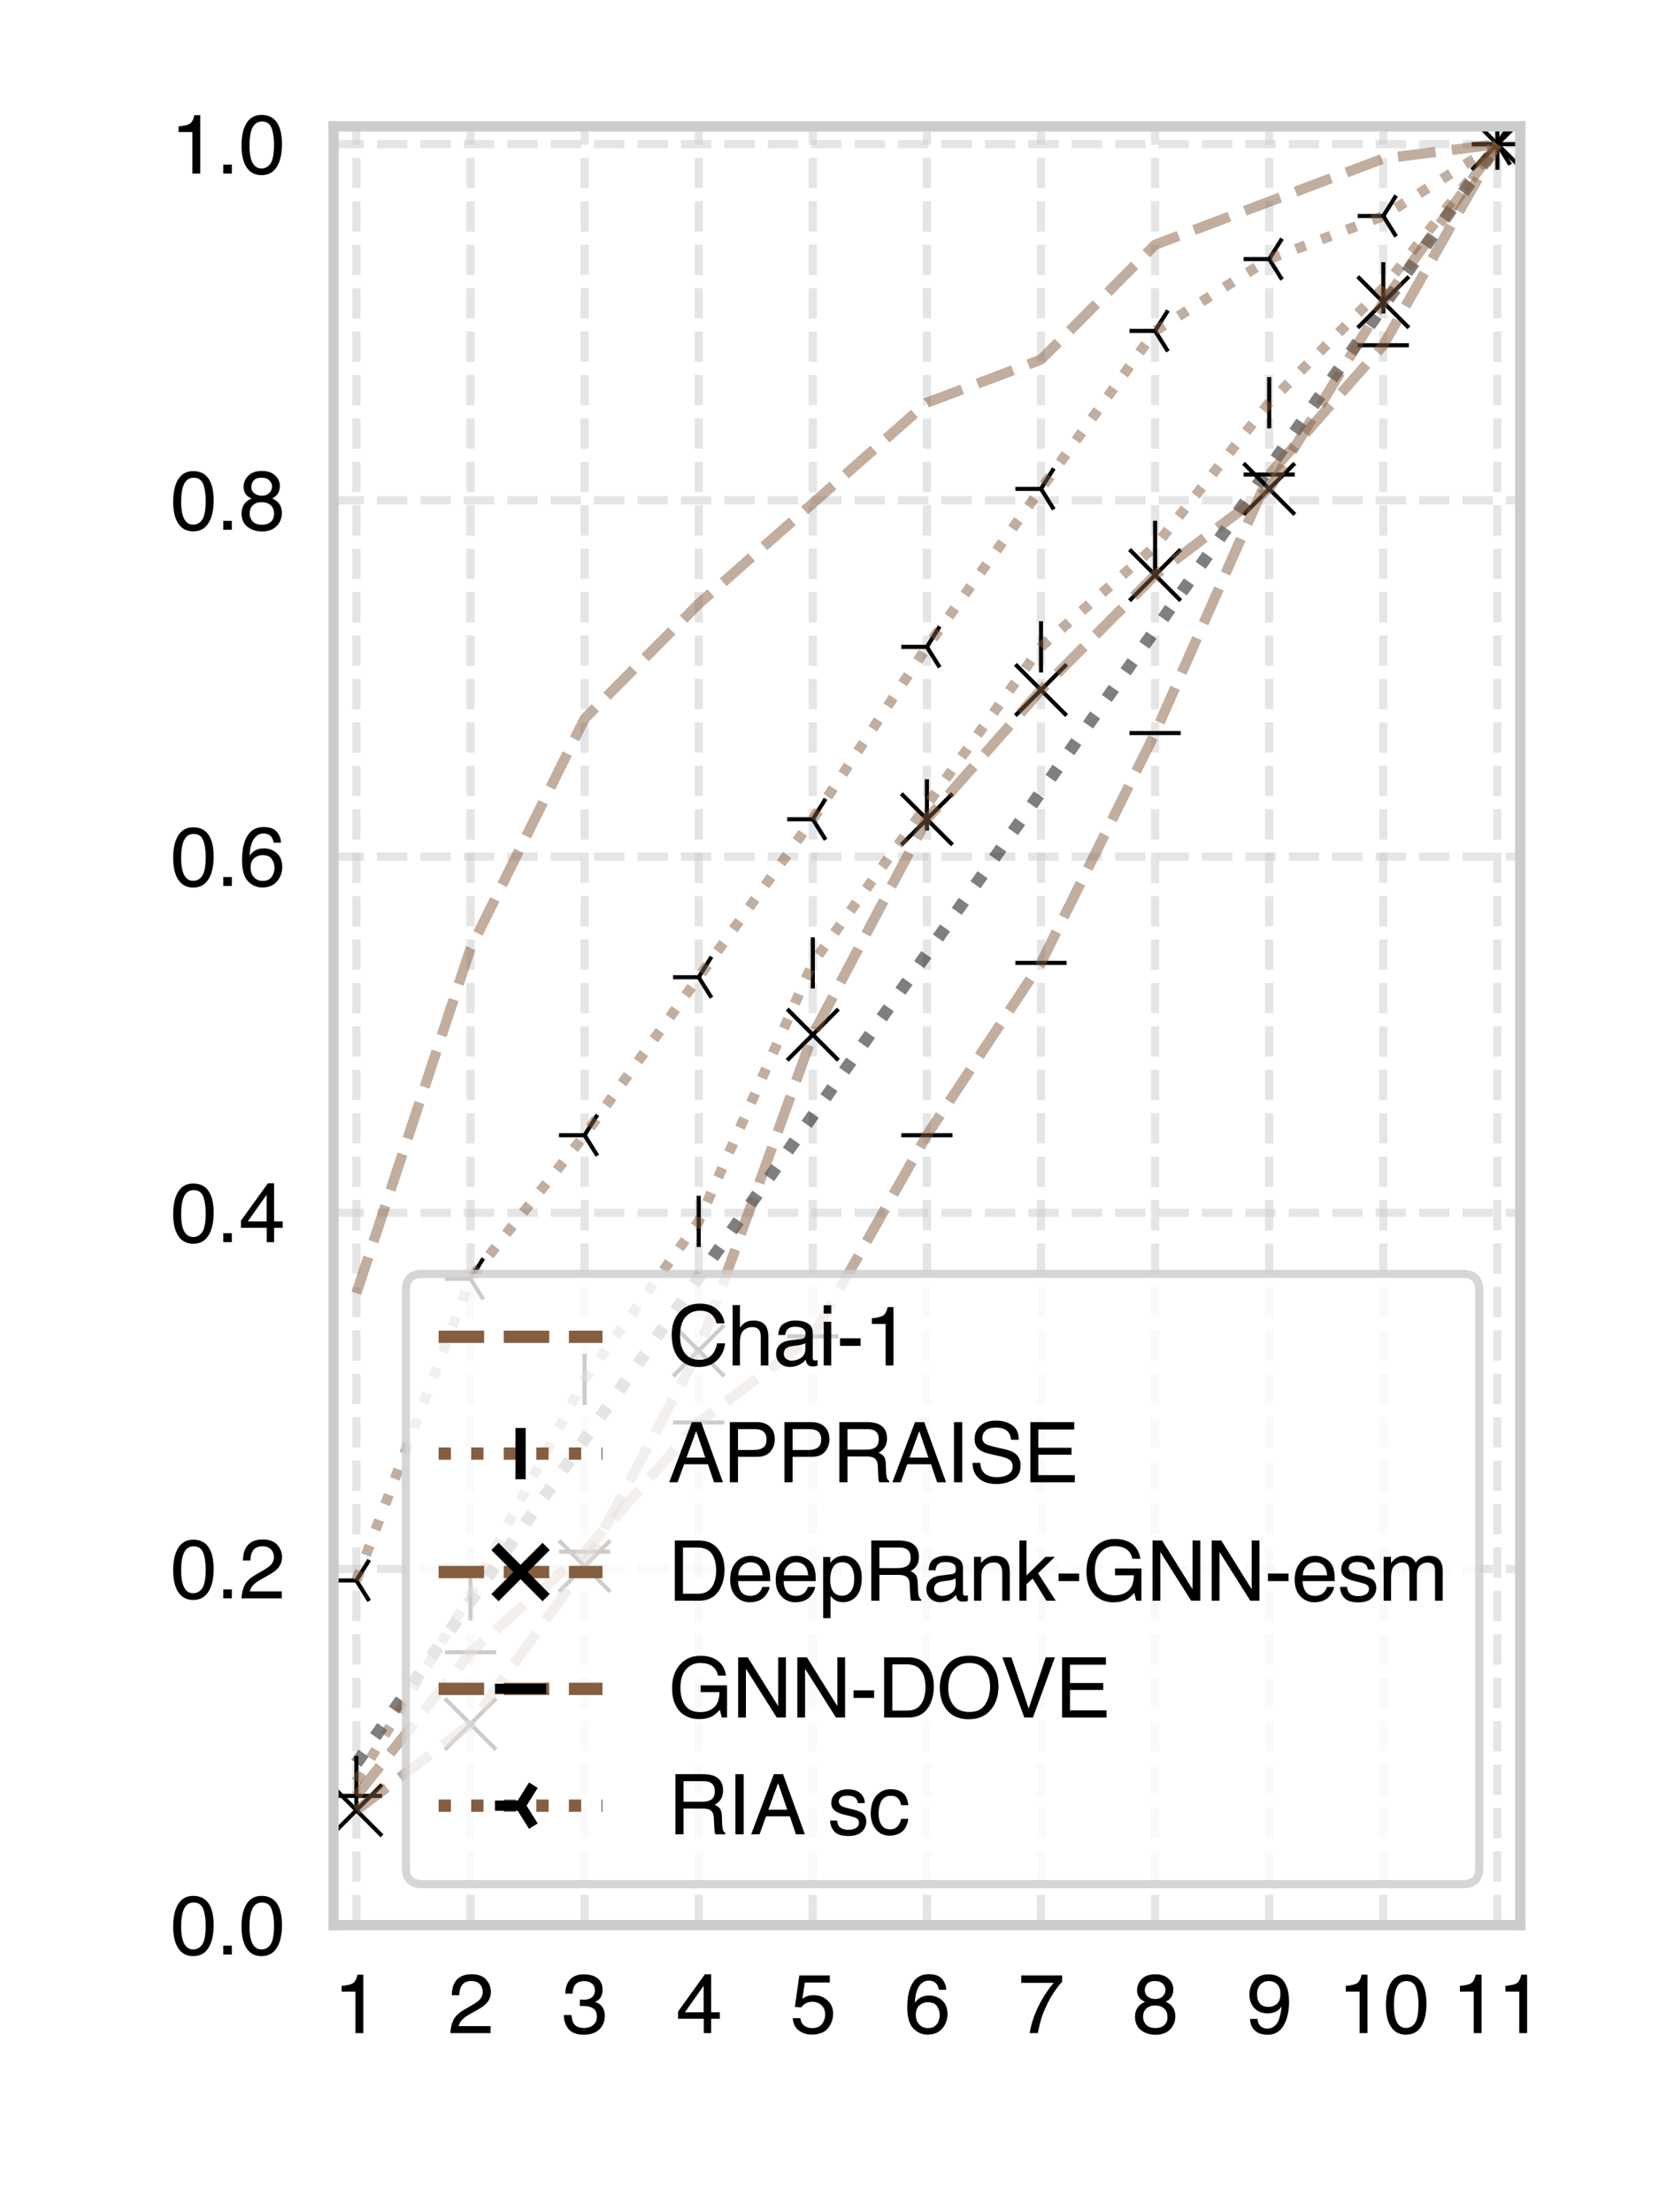 <?xml version="1.0" encoding="utf-8" standalone="no"?>
<!DOCTYPE svg PUBLIC "-//W3C//DTD SVG 1.1//EN"
  "http://www.w3.org/Graphics/SVG/1.1/DTD/svg11.dtd">
<svg xmlns:xlink="http://www.w3.org/1999/xlink" width="162pt" height="216pt" viewBox="0 0 162 216" xmlns="http://www.w3.org/2000/svg" version="1.1">
 <defs>
  <style type="text/css">*{stroke-linejoin: round; stroke-linecap: butt}</style>
 </defs>
 <g id="figure_1">
  <g id="patch_1">
   <path d="M 0 216 
L 162 216 
L 162 0 
L 0 0 
z
" style="fill: #ffffff"/>
  </g>
  <g id="axes_1">
   <g id="patch_2">
    <path d="M 32.573 187.972 
L 148.449 187.972 
L 148.449 12.34 
L 32.573 12.34 
z
" style="fill: #ffffff"/>
   </g>
   <g id="matplotlib.axis_1">
    <g id="xtick_1">
     <g id="line2d_1">
      <path d="M 34.801 187.972 
L 34.801 12.34 
" clip-path="url(#p023feda40e)" style="fill: none; stroke-dasharray: 2.96,1.28; stroke-dashoffset: 0; stroke: #cccccc; stroke-opacity: 0.5; stroke-width: 0.8"/>
     </g>
     <g id="text_1">
      <!-- 1 -->
      <g transform="translate(32.577 198.511) scale(0.08 -0.08)">
       <defs>
        <path id="Helvetica-31" d="M 613 3169 
L 613 3600 
Q 1222 3659 1462 3798 
Q 1703 3938 1822 4456 
L 2266 4456 
L 2266 0 
L 1666 0 
L 1666 3169 
L 613 3169 
z
" transform="scale(0.016)"/>
       </defs>
       <use xlink:href="#Helvetica-31"/>
      </g>
     </g>
    </g>
    <g id="xtick_2">
     <g id="line2d_2">
      <path d="M 45.943 187.972 
L 45.943 12.34 
" clip-path="url(#p023feda40e)" style="fill: none; stroke-dasharray: 2.96,1.28; stroke-dashoffset: 0; stroke: #cccccc; stroke-opacity: 0.5; stroke-width: 0.8"/>
     </g>
     <g id="text_2">
      <!-- 2 -->
      <g transform="translate(43.719 198.511) scale(0.08 -0.08)">
       <defs>
        <path id="Helvetica-32" d="M 200 0 
Q 231 578 439 1006 
Q 647 1434 1250 1784 
L 1850 2131 
Q 2253 2366 2416 2531 
Q 2672 2791 2672 3125 
Q 2672 3516 2437 3745 
Q 2203 3975 1813 3975 
Q 1234 3975 1013 3538 
Q 894 3303 881 2888 
L 309 2888 
Q 319 3472 525 3841 
Q 891 4491 1816 4491 
Q 2584 4491 2939 4075 
Q 3294 3659 3294 3150 
Q 3294 2613 2916 2231 
Q 2697 2009 2131 1694 
L 1703 1456 
Q 1397 1288 1222 1134 
Q 909 863 828 531 
L 3272 531 
L 3272 0 
L 200 0 
z
" transform="scale(0.016)"/>
       </defs>
       <use xlink:href="#Helvetica-32"/>
      </g>
     </g>
    </g>
    <g id="xtick_3">
     <g id="line2d_3">
      <path d="M 57.085 187.972 
L 57.085 12.34 
" clip-path="url(#p023feda40e)" style="fill: none; stroke-dasharray: 2.96,1.28; stroke-dashoffset: 0; stroke: #cccccc; stroke-opacity: 0.5; stroke-width: 0.8"/>
     </g>
     <g id="text_3">
      <!-- 3 -->
      <g transform="translate(54.861 198.511) scale(0.08 -0.08)">
       <defs>
        <path id="Helvetica-33" d="M 1663 -122 
Q 869 -122 511 314 
Q 153 750 153 1375 
L 741 1375 
Q 778 941 903 744 
Q 1122 391 1694 391 
Q 2138 391 2406 628 
Q 2675 866 2675 1241 
Q 2675 1703 2392 1887 
Q 2109 2072 1606 2072 
Q 1550 2072 1492 2070 
Q 1434 2069 1375 2066 
L 1375 2563 
Q 1463 2553 1522 2550 
Q 1581 2547 1650 2547 
Q 1966 2547 2169 2647 
Q 2525 2822 2525 3272 
Q 2525 3606 2287 3787 
Q 2050 3969 1734 3969 
Q 1172 3969 956 3594 
Q 838 3388 822 3006 
L 266 3006 
Q 266 3506 466 3856 
Q 809 4481 1675 4481 
Q 2359 4481 2734 4176 
Q 3109 3872 3109 3294 
Q 3109 2881 2888 2625 
Q 2750 2466 2531 2375 
Q 2884 2278 3082 2001 
Q 3281 1725 3281 1325 
Q 3281 684 2859 281 
Q 2438 -122 1663 -122 
z
" transform="scale(0.016)"/>
       </defs>
       <use xlink:href="#Helvetica-33"/>
      </g>
     </g>
    </g>
    <g id="xtick_4">
     <g id="line2d_4">
      <path d="M 68.227 187.972 
L 68.227 12.34 
" clip-path="url(#p023feda40e)" style="fill: none; stroke-dasharray: 2.96,1.28; stroke-dashoffset: 0; stroke: #cccccc; stroke-opacity: 0.5; stroke-width: 0.8"/>
     </g>
     <g id="text_4">
      <!-- 4 -->
      <g transform="translate(66.003 198.511) scale(0.08 -0.08)">
       <defs>
        <path id="Helvetica-34" d="M 2116 1584 
L 2116 3613 
L 681 1584 
L 2116 1584 
z
M 2125 0 
L 2125 1094 
L 163 1094 
L 163 1644 
L 2213 4488 
L 2688 4488 
L 2688 1584 
L 3347 1584 
L 3347 1094 
L 2688 1094 
L 2688 0 
L 2125 0 
z
" transform="scale(0.016)"/>
       </defs>
       <use xlink:href="#Helvetica-34"/>
      </g>
     </g>
    </g>
    <g id="xtick_5">
     <g id="line2d_5">
      <path d="M 79.369 187.972 
L 79.369 12.34 
" clip-path="url(#p023feda40e)" style="fill: none; stroke-dasharray: 2.96,1.28; stroke-dashoffset: 0; stroke: #cccccc; stroke-opacity: 0.5; stroke-width: 0.8"/>
     </g>
     <g id="text_5">
      <!-- 5 -->
      <g transform="translate(77.145 198.511) scale(0.08 -0.08)">
       <defs>
        <path id="Helvetica-35" d="M 791 1141 
Q 847 659 1238 475 
Q 1438 381 1700 381 
Q 2200 381 2440 700 
Q 2681 1019 2681 1406 
Q 2681 1875 2395 2131 
Q 2109 2388 1709 2388 
Q 1419 2388 1211 2275 
Q 1003 2163 856 1963 
L 369 1991 
L 709 4400 
L 3034 4400 
L 3034 3856 
L 1131 3856 
L 941 2613 
Q 1097 2731 1238 2791 
Q 1488 2894 1816 2894 
Q 2431 2894 2859 2497 
Q 3288 2100 3288 1491 
Q 3288 856 2895 371 
Q 2503 -113 1644 -113 
Q 1097 -113 676 195 
Q 256 503 206 1141 
L 791 1141 
z
" transform="scale(0.016)"/>
       </defs>
       <use xlink:href="#Helvetica-35"/>
      </g>
     </g>
    </g>
    <g id="xtick_6">
     <g id="line2d_6">
      <path d="M 90.511 187.972 
L 90.511 12.34 
" clip-path="url(#p023feda40e)" style="fill: none; stroke-dasharray: 2.96,1.28; stroke-dashoffset: 0; stroke: #cccccc; stroke-opacity: 0.5; stroke-width: 0.8"/>
     </g>
     <g id="text_6">
      <!-- 6 -->
      <g transform="translate(88.286 198.511) scale(0.08 -0.08)">
       <defs>
        <path id="Helvetica-36" d="M 1872 4494 
Q 2622 4494 2917 4105 
Q 3213 3716 3213 3303 
L 2656 3303 
Q 2606 3569 2497 3719 
Q 2294 4000 1881 4000 
Q 1409 4000 1131 3564 
Q 853 3128 822 2316 
Q 1016 2600 1309 2741 
Q 1578 2866 1909 2866 
Q 2472 2866 2890 2506 
Q 3309 2147 3309 1434 
Q 3309 825 2912 354 
Q 2516 -116 1781 -116 
Q 1153 -116 697 361 
Q 241 838 241 1966 
Q 241 2800 444 3381 
Q 834 4494 1872 4494 
z
M 1831 384 
Q 2275 384 2495 682 
Q 2716 981 2716 1388 
Q 2716 1731 2519 2042 
Q 2322 2353 1803 2353 
Q 1441 2353 1167 2112 
Q 894 1872 894 1388 
Q 894 963 1142 673 
Q 1391 384 1831 384 
z
" transform="scale(0.016)"/>
       </defs>
       <use xlink:href="#Helvetica-36"/>
      </g>
     </g>
    </g>
    <g id="xtick_7">
     <g id="line2d_7">
      <path d="M 101.653 187.972 
L 101.653 12.34 
" clip-path="url(#p023feda40e)" style="fill: none; stroke-dasharray: 2.96,1.28; stroke-dashoffset: 0; stroke: #cccccc; stroke-opacity: 0.5; stroke-width: 0.8"/>
     </g>
     <g id="text_7">
      <!-- 7 -->
      <g transform="translate(99.428 198.511) scale(0.08 -0.08)">
       <defs>
        <path id="Helvetica-37" d="M 3347 4400 
L 3347 3909 
Q 3131 3700 2773 3181 
Q 2416 2663 2141 2063 
Q 1869 1478 1728 997 
Q 1638 688 1494 0 
L 872 0 
Q 1084 1281 1809 2550 
Q 2238 3294 2709 3834 
L 234 3834 
L 234 4400 
L 3347 4400 
z
" transform="scale(0.016)"/>
       </defs>
       <use xlink:href="#Helvetica-37"/>
      </g>
     </g>
    </g>
    <g id="xtick_8">
     <g id="line2d_8">
      <path d="M 112.795 187.972 
L 112.795 12.34 
" clip-path="url(#p023feda40e)" style="fill: none; stroke-dasharray: 2.96,1.28; stroke-dashoffset: 0; stroke: #cccccc; stroke-opacity: 0.5; stroke-width: 0.8"/>
     </g>
     <g id="text_8">
      <!-- 8 -->
      <g transform="translate(110.57 198.511) scale(0.08 -0.08)">
       <defs>
        <path id="Helvetica-38" d="M 1741 2600 
Q 2113 2600 2322 2808 
Q 2531 3016 2531 3303 
Q 2531 3553 2331 3762 
Q 2131 3972 1722 3972 
Q 1316 3972 1134 3762 
Q 953 3553 953 3272 
Q 953 2956 1187 2778 
Q 1422 2600 1741 2600 
z
M 1775 384 
Q 2166 384 2423 595 
Q 2681 806 2681 1225 
Q 2681 1659 2415 1884 
Q 2150 2109 1734 2109 
Q 1331 2109 1076 1879 
Q 822 1650 822 1244 
Q 822 894 1055 639 
Q 1288 384 1775 384 
z
M 975 2384 
Q 741 2484 609 2619 
Q 363 2869 363 3269 
Q 363 3769 725 4128 
Q 1088 4488 1753 4488 
Q 2397 4488 2762 4148 
Q 3128 3809 3128 3356 
Q 3128 2938 2916 2678 
Q 2797 2531 2547 2391 
Q 2825 2263 2984 2097 
Q 3281 1784 3281 1284 
Q 3281 694 2884 283 
Q 2488 -128 1763 -128 
Q 1109 -128 657 226 
Q 206 581 206 1256 
Q 206 1653 400 1942 
Q 594 2231 975 2384 
z
" transform="scale(0.016)"/>
       </defs>
       <use xlink:href="#Helvetica-38"/>
      </g>
     </g>
    </g>
    <g id="xtick_9">
     <g id="line2d_9">
      <path d="M 123.937 187.972 
L 123.937 12.34 
" clip-path="url(#p023feda40e)" style="fill: none; stroke-dasharray: 2.96,1.28; stroke-dashoffset: 0; stroke: #cccccc; stroke-opacity: 0.5; stroke-width: 0.8"/>
     </g>
     <g id="text_9">
      <!-- 9 -->
      <g transform="translate(121.712 198.511) scale(0.08 -0.08)">
       <defs>
        <path id="Helvetica-39" d="M 850 1081 
Q 875 616 1209 438 
Q 1381 344 1597 344 
Q 2000 344 2284 680 
Q 2569 1016 2688 2044 
Q 2500 1747 2223 1626 
Q 1947 1506 1628 1506 
Q 981 1506 604 1909 
Q 228 2313 228 2947 
Q 228 3556 600 4018 
Q 972 4481 1697 4481 
Q 2675 4481 3047 3600 
Q 3253 3116 3253 2388 
Q 3253 1566 3006 931 
Q 2597 -125 1619 -125 
Q 963 -125 622 219 
Q 281 563 281 1081 
L 850 1081 
z
M 1703 2000 
Q 2038 2000 2314 2220 
Q 2591 2441 2591 2991 
Q 2591 3484 2342 3726 
Q 2094 3969 1709 3969 
Q 1297 3969 1055 3692 
Q 813 3416 813 2953 
Q 813 2516 1025 2258 
Q 1238 2000 1703 2000 
z
" transform="scale(0.016)"/>
       </defs>
       <use xlink:href="#Helvetica-39"/>
      </g>
     </g>
    </g>
    <g id="xtick_10">
     <g id="line2d_10">
      <path d="M 135.078 187.972 
L 135.078 12.34 
" clip-path="url(#p023feda40e)" style="fill: none; stroke-dasharray: 2.96,1.28; stroke-dashoffset: 0; stroke: #cccccc; stroke-opacity: 0.5; stroke-width: 0.8"/>
     </g>
     <g id="text_10">
      <!-- 10 -->
      <g transform="translate(130.63 198.511) scale(0.08 -0.08)">
       <defs>
        <path id="Helvetica-30" d="M 1731 4475 
Q 2600 4475 2988 3759 
Q 3288 3206 3288 2244 
Q 3288 1331 3016 734 
Q 2622 -122 1728 -122 
Q 922 -122 528 578 
Q 200 1163 200 2147 
Q 200 2909 397 3456 
Q 766 4475 1731 4475 
z
M 1725 391 
Q 2163 391 2422 778 
Q 2681 1166 2681 2222 
Q 2681 2984 2493 3476 
Q 2306 3969 1766 3969 
Q 1269 3969 1039 3501 
Q 809 3034 809 2125 
Q 809 1441 956 1025 
Q 1181 391 1725 391 
z
" transform="scale(0.016)"/>
       </defs>
       <use xlink:href="#Helvetica-31"/>
       <use xlink:href="#Helvetica-30" transform="translate(55.615 0)"/>
      </g>
     </g>
    </g>
    <g id="xtick_11">
     <g id="line2d_11">
      <path d="M 146.22 187.972 
L 146.22 12.34 
" clip-path="url(#p023feda40e)" style="fill: none; stroke-dasharray: 2.96,1.28; stroke-dashoffset: 0; stroke: #cccccc; stroke-opacity: 0.5; stroke-width: 0.8"/>
     </g>
     <g id="text_11">
      <!-- 11 -->
      <g transform="translate(141.772 198.511) scale(0.08 -0.08)">
       <use xlink:href="#Helvetica-31"/>
       <use xlink:href="#Helvetica-31" transform="translate(55.615 0)"/>
      </g>
     </g>
    </g>
   </g>
   <g id="matplotlib.axis_2">
    <g id="ytick_1">
     <g id="line2d_12">
      <path d="M 32.573 187.972 
L 148.449 187.972 
" clip-path="url(#p023feda40e)" style="fill: none; stroke-dasharray: 2.96,1.28; stroke-dashoffset: 0; stroke: #cccccc; stroke-opacity: 0.5; stroke-width: 0.8"/>
     </g>
     <g id="text_12">
      <!-- 0.0 -->
      <g transform="translate(16.653 190.841) scale(0.08 -0.08)">
       <defs>
        <path id="Helvetica-2e" d="M 547 681 
L 1200 681 
L 1200 0 
L 547 0 
L 547 681 
z
" transform="scale(0.016)"/>
       </defs>
       <use xlink:href="#Helvetica-30"/>
       <use xlink:href="#Helvetica-2e" transform="translate(55.615 0)"/>
       <use xlink:href="#Helvetica-30" transform="translate(83.398 0)"/>
      </g>
     </g>
    </g>
    <g id="ytick_2">
     <g id="line2d_13">
      <path d="M 32.573 153.193 
L 148.449 153.193 
" clip-path="url(#p023feda40e)" style="fill: none; stroke-dasharray: 2.96,1.28; stroke-dashoffset: 0; stroke: #cccccc; stroke-opacity: 0.5; stroke-width: 0.8"/>
     </g>
     <g id="text_13">
      <!-- 0.2 -->
      <g transform="translate(16.653 156.063) scale(0.08 -0.08)">
       <use xlink:href="#Helvetica-30"/>
       <use xlink:href="#Helvetica-2e" transform="translate(55.615 0)"/>
       <use xlink:href="#Helvetica-32" transform="translate(83.398 0)"/>
      </g>
     </g>
    </g>
    <g id="ytick_3">
     <g id="line2d_14">
      <path d="M 32.573 118.415 
L 148.449 118.415 
" clip-path="url(#p023feda40e)" style="fill: none; stroke-dasharray: 2.96,1.28; stroke-dashoffset: 0; stroke: #cccccc; stroke-opacity: 0.5; stroke-width: 0.8"/>
     </g>
     <g id="text_14">
      <!-- 0.4 -->
      <g transform="translate(16.653 121.284) scale(0.08 -0.08)">
       <use xlink:href="#Helvetica-30"/>
       <use xlink:href="#Helvetica-2e" transform="translate(55.615 0)"/>
       <use xlink:href="#Helvetica-34" transform="translate(83.398 0)"/>
      </g>
     </g>
    </g>
    <g id="ytick_4">
     <g id="line2d_15">
      <path d="M 32.573 83.636 
L 148.449 83.636 
" clip-path="url(#p023feda40e)" style="fill: none; stroke-dasharray: 2.96,1.28; stroke-dashoffset: 0; stroke: #cccccc; stroke-opacity: 0.5; stroke-width: 0.8"/>
     </g>
     <g id="text_15">
      <!-- 0.6 -->
      <g transform="translate(16.653 86.505) scale(0.08 -0.08)">
       <use xlink:href="#Helvetica-30"/>
       <use xlink:href="#Helvetica-2e" transform="translate(55.615 0)"/>
       <use xlink:href="#Helvetica-36" transform="translate(83.398 0)"/>
      </g>
     </g>
    </g>
    <g id="ytick_5">
     <g id="line2d_16">
      <path d="M 32.573 48.857 
L 148.449 48.857 
" clip-path="url(#p023feda40e)" style="fill: none; stroke-dasharray: 2.96,1.28; stroke-dashoffset: 0; stroke: #cccccc; stroke-opacity: 0.5; stroke-width: 0.8"/>
     </g>
     <g id="text_16">
      <!-- 0.8 -->
      <g transform="translate(16.653 51.727) scale(0.08 -0.08)">
       <use xlink:href="#Helvetica-30"/>
       <use xlink:href="#Helvetica-2e" transform="translate(55.615 0)"/>
       <use xlink:href="#Helvetica-38" transform="translate(83.398 0)"/>
      </g>
     </g>
    </g>
    <g id="ytick_6">
     <g id="line2d_17">
      <path d="M 32.573 14.079 
L 148.449 14.079 
" clip-path="url(#p023feda40e)" style="fill: none; stroke-dasharray: 2.96,1.28; stroke-dashoffset: 0; stroke: #cccccc; stroke-opacity: 0.5; stroke-width: 0.8"/>
     </g>
     <g id="text_17">
      <!-- 1.0 -->
      <g transform="translate(16.653 16.948) scale(0.08 -0.08)">
       <use xlink:href="#Helvetica-31"/>
       <use xlink:href="#Helvetica-2e" transform="translate(55.615 0)"/>
       <use xlink:href="#Helvetica-30" transform="translate(83.398 0)"/>
      </g>
     </g>
    </g>
   </g>
   <g id="FillBetweenPolyCollection_1"/>
   <g id="FillBetweenPolyCollection_2"/>
   <g id="FillBetweenPolyCollection_3"/>
   <g id="FillBetweenPolyCollection_4"/>
   <g id="FillBetweenPolyCollection_5"/>
   <g id="FillBetweenPolyCollection_6"/>
   <g id="FillBetweenPolyCollection_7"/>
   <g id="FillBetweenPolyCollection_8"/>
   <g id="FillBetweenPolyCollection_9"/>
   <g id="FillBetweenPolyCollection_10"/>
   <g id="FillBetweenPolyCollection_11"/>
   <g id="FillBetweenPolyCollection_12"/>
   <g id="FillBetweenPolyCollection_13"/>
   <g id="FillBetweenPolyCollection_14"/>
   <g id="FillBetweenPolyCollection_15"/>
   <g id="FillBetweenPolyCollection_16"/>
   <g id="FillBetweenPolyCollection_17"/>
   <g id="FillBetweenPolyCollection_18"/>
   <g id="FillBetweenPolyCollection_19"/>
   <g id="FillBetweenPolyCollection_20"/>
   <g id="FillBetweenPolyCollection_21"/>
   <g id="FillBetweenPolyCollection_22"/>
   <g id="FillBetweenPolyCollection_23"/>
   <g id="FillBetweenPolyCollection_24"/>
   <g id="FillBetweenPolyCollection_25"/>
   <g id="FillBetweenPolyCollection_26"/>
   <g id="FillBetweenPolyCollection_27"/>
   <g id="PathCollection_1">
    <path clip-path="url(#p023feda40e)" style="stroke: #000000; stroke-width: 0.4"/>
    <path clip-path="url(#p023feda40e)" style="stroke: #000000; stroke-width: 0.4"/>
    <path clip-path="url(#p023feda40e)" style="stroke: #000000; stroke-width: 0.4"/>
    <path clip-path="url(#p023feda40e)" style="stroke: #000000; stroke-width: 0.4"/>
    <path clip-path="url(#p023feda40e)" style="stroke: #000000; stroke-width: 0.4"/>
    <path clip-path="url(#p023feda40e)" style="stroke: #000000; stroke-width: 0.4"/>
    <path clip-path="url(#p023feda40e)" style="stroke: #000000; stroke-width: 0.4"/>
    <path clip-path="url(#p023feda40e)" style="stroke: #000000; stroke-width: 0.4"/>
    <path clip-path="url(#p023feda40e)" style="stroke: #000000; stroke-width: 0.4"/>
    <path clip-path="url(#p023feda40e)" style="stroke: #000000; stroke-width: 0.4"/>
    <path clip-path="url(#p023feda40e)" style="stroke: #000000; stroke-width: 0.4"/>
    <path d="M 34.801 176.448 
L 34.801 171.448 
" clip-path="url(#p023feda40e)" style="stroke: #000000; stroke-width: 0.4"/>
    <path d="M 45.943 158.218 
L 45.943 153.218 
" clip-path="url(#p023feda40e)" style="stroke: #000000; stroke-width: 0.4"/>
    <path d="M 57.085 137.182 
L 57.085 132.182 
" clip-path="url(#p023feda40e)" style="stroke: #000000; stroke-width: 0.4"/>
    <path d="M 68.227 121.756 
L 68.227 116.756 
" clip-path="url(#p023feda40e)" style="stroke: #000000; stroke-width: 0.4"/>
    <path d="M 79.369 96.514 
L 79.369 91.514 
" clip-path="url(#p023feda40e)" style="stroke: #000000; stroke-width: 0.4"/>
    <path d="M 90.511 81.088 
L 90.511 76.088 
" clip-path="url(#p023feda40e)" style="stroke: #000000; stroke-width: 0.4"/>
    <path d="M 101.653 65.661 
L 101.653 60.661 
" clip-path="url(#p023feda40e)" style="stroke: #000000; stroke-width: 0.4"/>
    <path d="M 112.795 55.845 
L 112.795 50.845 
" clip-path="url(#p023feda40e)" style="stroke: #000000; stroke-width: 0.4"/>
    <path d="M 123.937 41.821 
L 123.937 36.821 
" clip-path="url(#p023feda40e)" style="stroke: #000000; stroke-width: 0.4"/>
    <path d="M 135.078 30.602 
L 135.078 25.602 
" clip-path="url(#p023feda40e)" style="stroke: #000000; stroke-width: 0.4"/>
    <path d="M 146.22 16.579 
L 146.22 11.579 
" clip-path="url(#p023feda40e)" style="stroke: #000000; stroke-width: 0.4"/>
    <path d="M 32.301 179.253 
L 37.301 174.253 
M 32.301 174.253 
L 37.301 179.253 
" clip-path="url(#p023feda40e)" style="stroke: #000000; stroke-width: 0.4"/>
    <path d="M 43.443 170.839 
L 48.443 165.839 
M 43.443 165.839 
L 48.443 170.839 
" clip-path="url(#p023feda40e)" style="stroke: #000000; stroke-width: 0.4"/>
    <path d="M 54.585 155.413 
L 59.585 150.413 
M 54.585 150.413 
L 59.585 155.413 
" clip-path="url(#p023feda40e)" style="stroke: #000000; stroke-width: 0.4"/>
    <path d="M 65.727 134.377 
L 70.727 129.377 
M 65.727 129.377 
L 70.727 134.377 
" clip-path="url(#p023feda40e)" style="stroke: #000000; stroke-width: 0.4"/>
    <path d="M 76.869 103.525 
L 81.869 98.525 
M 76.869 98.525 
L 81.869 103.525 
" clip-path="url(#p023feda40e)" style="stroke: #000000; stroke-width: 0.4"/>
    <path d="M 88.011 82.49 
L 93.011 77.49 
M 88.011 77.49 
L 93.011 82.49 
" clip-path="url(#p023feda40e)" style="stroke: #000000; stroke-width: 0.4"/>
    <path d="M 99.153 69.869 
L 104.153 64.869 
M 99.153 64.869 
L 104.153 69.869 
" clip-path="url(#p023feda40e)" style="stroke: #000000; stroke-width: 0.4"/>
    <path d="M 110.295 58.65 
L 115.295 53.65 
M 110.295 53.65 
L 115.295 58.65 
" clip-path="url(#p023feda40e)" style="stroke: #000000; stroke-width: 0.4"/>
    <path d="M 121.437 50.235 
L 126.437 45.235 
M 121.437 45.235 
L 126.437 50.235 
" clip-path="url(#p023feda40e)" style="stroke: #000000; stroke-width: 0.4"/>
    <path d="M 132.578 32.005 
L 137.578 27.005 
M 132.578 27.005 
L 137.578 32.005 
" clip-path="url(#p023feda40e)" style="stroke: #000000; stroke-width: 0.4"/>
    <path d="M 143.72 16.579 
L 148.72 11.579 
M 143.72 11.579 
L 148.72 16.579 
" clip-path="url(#p023feda40e)" style="stroke: #000000; stroke-width: 0.4"/>
    <path d="M 37.301 175.351 
L 32.301 175.351 
" clip-path="url(#p023feda40e)" style="stroke: #000000; stroke-width: 0.4"/>
    <path d="M 48.443 161.327 
L 43.443 161.327 
" clip-path="url(#p023feda40e)" style="stroke: #000000; stroke-width: 0.4"/>
    <path d="M 59.585 151.511 
L 54.585 151.511 
" clip-path="url(#p023feda40e)" style="stroke: #000000; stroke-width: 0.4"/>
    <path d="M 70.727 138.889 
L 65.727 138.889 
" clip-path="url(#p023feda40e)" style="stroke: #000000; stroke-width: 0.4"/>
    <path d="M 81.869 130.475 
L 76.869 130.475 
" clip-path="url(#p023feda40e)" style="stroke: #000000; stroke-width: 0.4"/>
    <path d="M 93.011 110.842 
L 88.011 110.842 
" clip-path="url(#p023feda40e)" style="stroke: #000000; stroke-width: 0.4"/>
    <path d="M 104.153 94.014 
L 99.153 94.014 
" clip-path="url(#p023feda40e)" style="stroke: #000000; stroke-width: 0.4"/>
    <path d="M 115.295 71.576 
L 110.295 71.576 
" clip-path="url(#p023feda40e)" style="stroke: #000000; stroke-width: 0.4"/>
    <path d="M 126.437 46.333 
L 121.437 46.333 
" clip-path="url(#p023feda40e)" style="stroke: #000000; stroke-width: 0.4"/>
    <path d="M 137.578 33.712 
L 132.578 33.712 
" clip-path="url(#p023feda40e)" style="stroke: #000000; stroke-width: 0.4"/>
    <path d="M 148.72 14.079 
L 143.72 14.079 
" clip-path="url(#p023feda40e)" style="stroke: #000000; stroke-width: 0.4"/>
    <path d="M 34.801 154.315 
L 32.301 154.315 
M 34.801 154.315 
L 36.051 156.315 
M 34.801 154.315 
L 36.051 152.315 
" clip-path="url(#p023feda40e)" style="stroke: #000000; stroke-width: 0.4"/>
    <path d="M 45.943 124.866 
L 43.443 124.866 
M 45.943 124.866 
L 47.193 126.866 
M 45.943 124.866 
L 47.193 122.866 
" clip-path="url(#p023feda40e)" style="stroke: #000000; stroke-width: 0.4"/>
    <path d="M 57.085 110.842 
L 54.585 110.842 
M 57.085 110.842 
L 58.335 112.842 
M 57.085 110.842 
L 58.335 108.842 
" clip-path="url(#p023feda40e)" style="stroke: #000000; stroke-width: 0.4"/>
    <path d="M 68.227 95.416 
L 65.727 95.416 
M 68.227 95.416 
L 69.477 97.416 
M 68.227 95.416 
L 69.477 93.416 
" clip-path="url(#p023feda40e)" style="stroke: #000000; stroke-width: 0.4"/>
    <path d="M 79.369 79.99 
L 76.869 79.99 
M 79.369 79.99 
L 80.619 81.99 
M 79.369 79.99 
L 80.619 77.99 
" clip-path="url(#p023feda40e)" style="stroke: #000000; stroke-width: 0.4"/>
    <path d="M 90.511 63.161 
L 88.011 63.161 
M 90.511 63.161 
L 91.761 65.161 
M 90.511 63.161 
L 91.761 61.161 
" clip-path="url(#p023feda40e)" style="stroke: #000000; stroke-width: 0.4"/>
    <path d="M 101.653 47.735 
L 99.153 47.735 
M 101.653 47.735 
L 102.903 49.735 
M 101.653 47.735 
L 102.903 45.735 
" clip-path="url(#p023feda40e)" style="stroke: #000000; stroke-width: 0.4"/>
    <path d="M 112.795 32.309 
L 110.295 32.309 
M 112.795 32.309 
L 114.045 34.309 
M 112.795 32.309 
L 114.045 30.309 
" clip-path="url(#p023feda40e)" style="stroke: #000000; stroke-width: 0.4"/>
    <path d="M 123.937 25.298 
L 121.437 25.298 
M 123.937 25.298 
L 125.187 27.298 
M 123.937 25.298 
L 125.187 23.298 
" clip-path="url(#p023feda40e)" style="stroke: #000000; stroke-width: 0.4"/>
    <path d="M 135.078 21.091 
L 132.578 21.091 
M 135.078 21.091 
L 136.328 23.091 
M 135.078 21.091 
L 136.328 19.091 
" clip-path="url(#p023feda40e)" style="stroke: #000000; stroke-width: 0.4"/>
    <path d="M 146.22 14.079 
L 143.72 14.079 
M 146.22 14.079 
L 147.47 16.079 
M 146.22 14.079 
L 147.47 12.079 
" clip-path="url(#p023feda40e)" style="stroke: #000000; stroke-width: 0.4"/>
   </g>
   <g id="line2d_18">
    <path d="M 34.801 172.164 
L 45.943 156.355 
L 57.085 140.547 
L 68.227 124.738 
L 79.369 108.93 
L 90.511 93.121 
L 101.653 77.313 
L 112.795 61.504 
L 123.937 45.696 
L 135.078 29.887 
L 146.22 14.079 
" clip-path="url(#p023feda40e)" style="fill: none; stroke-dasharray: 1.2,1.98; stroke-dashoffset: 0; stroke: #000000; stroke-opacity: 0.5; stroke-width: 1.2"/>
   </g>
   <g id="line2d_19"/>
   <g id="line2d_20"/>
   <g id="line2d_21"/>
   <g id="line2d_22"/>
   <g id="line2d_23"/>
   <g id="line2d_24"/>
   <g id="line2d_25"/>
   <g id="line2d_26"/>
   <g id="line2d_27"/>
   <g id="line2d_28"/>
   <g id="line2d_29"/>
   <g id="line2d_30"/>
   <g id="line2d_31"/>
   <g id="line2d_32"/>
   <g id="line2d_33"/>
   <g id="line2d_34"/>
   <g id="line2d_35"/>
   <g id="line2d_36"/>
   <g id="line2d_37"/>
   <g id="line2d_38"/>
   <g id="line2d_39"/>
   <g id="line2d_40">
    <path d="M 34.801 126.268 
L 45.943 92.611 
L 57.085 70.173 
L 68.227 58.954 
L 79.369 49.138 
L 90.511 39.321 
L 101.653 35.114 
L 112.795 23.895 
L 123.937 19.688 
L 135.078 15.481 
L 146.22 14.079 
" clip-path="url(#p023feda40e)" style="fill: none; stroke-dasharray: 3.7,1.6; stroke-dashoffset: 0; stroke: #855e40; stroke-opacity: 0.5"/>
   </g>
   <g id="line2d_41">
    <path d="M 34.801 173.948 
L 45.943 155.718 
L 57.085 134.682 
L 68.227 119.256 
L 79.369 94.014 
L 90.511 78.588 
L 101.653 63.161 
L 112.795 53.345 
L 123.937 39.321 
L 135.078 28.102 
L 146.22 14.079 
" clip-path="url(#p023feda40e)" style="fill: none; stroke-dasharray: 1,1.65; stroke-dashoffset: 0; stroke: #855e40; stroke-opacity: 0.5"/>
   </g>
   <g id="line2d_42"/>
   <g id="line2d_43">
    <path d="M 34.801 154.315 
L 45.943 124.866 
L 57.085 110.842 
L 68.227 95.416 
L 79.369 79.99 
L 90.511 63.161 
L 101.653 47.735 
L 112.795 32.309 
L 123.937 25.298 
L 135.078 21.091 
L 146.22 14.079 
" clip-path="url(#p023feda40e)" style="fill: none; stroke-dasharray: 1,1.65; stroke-dashoffset: 0; stroke: #855e40; stroke-opacity: 0.5"/>
   </g>
   <g id="line2d_44">
    <path d="M 34.801 176.753 
L 45.943 168.339 
L 57.085 152.913 
L 68.227 131.877 
L 79.369 101.025 
L 90.511 79.99 
L 101.653 67.369 
L 112.795 56.15 
L 123.937 47.735 
L 135.078 29.505 
L 146.22 14.079 
" clip-path="url(#p023feda40e)" style="fill: none; stroke-dasharray: 3.7,1.6; stroke-dashoffset: 0; stroke: #855e40; stroke-opacity: 0.5"/>
   </g>
   <g id="line2d_45">
    <path d="M 34.801 175.351 
L 45.943 161.327 
L 57.085 151.511 
L 68.227 138.889 
L 79.369 130.475 
L 90.511 110.842 
L 101.653 94.014 
L 112.795 71.576 
L 123.937 46.333 
L 135.078 33.712 
L 146.22 14.079 
" clip-path="url(#p023feda40e)" style="fill: none; stroke-dasharray: 3.7,1.6; stroke-dashoffset: 0; stroke: #855e40; stroke-opacity: 0.5"/>
   </g>
   <g id="line2d_46"/>
   <g id="line2d_47"/>
   <g id="line2d_48"/>
   <g id="line2d_49"/>
   <g id="line2d_50"/>
   <g id="patch_3">
    <path d="M 32.573 187.972 
L 32.573 12.34 
" style="fill: none; stroke: #cccccc; stroke-linejoin: miter; stroke-linecap: square"/>
   </g>
   <g id="patch_4">
    <path d="M 148.449 187.972 
L 148.449 12.34 
" style="fill: none; stroke: #cccccc; stroke-linejoin: miter; stroke-linecap: square"/>
   </g>
   <g id="patch_5">
    <path d="M 32.573 187.972 
L 148.449 187.972 
" style="fill: none; stroke: #cccccc; stroke-linejoin: miter; stroke-linecap: square"/>
   </g>
   <g id="patch_6">
    <path d="M 32.573 12.34 
L 148.449 12.34 
" style="fill: none; stroke: #cccccc; stroke-linejoin: miter; stroke-linecap: square"/>
   </g>
   <g id="legend_1">
    <g id="patch_7">
     <path d="M 41.232 183.972 
L 142.849 183.972 
Q 144.449 183.972 144.449 182.372 
L 144.449 125.984 
Q 144.449 124.385 142.849 124.385 
L 41.232 124.385 
Q 39.632 124.385 39.632 125.984 
L 39.632 182.372 
Q 39.632 183.972 41.232 183.972 
z
" style="fill: #ffffff; opacity: 0.8; stroke: #cccccc; stroke-width: 0.8; stroke-linejoin: miter"/>
    </g>
    <g id="line2d_51">
     <path d="M 42.832 130.523 
L 50.832 130.523 
L 58.832 130.523 
" style="fill: none; stroke-dasharray: 4.44,1.92; stroke-dashoffset: 0; stroke: #855e40; stroke-width: 1.2"/>
    </g>
    <g id="text_18">
     <!-- Chai-1 -->
     <g transform="translate(65.232 133.323) scale(0.08 -0.08)">
      <defs>
       <path id="Helvetica-43" d="M 2422 4716 
Q 3294 4716 3775 4256 
Q 4256 3797 4309 3213 
L 3703 3213 
Q 3600 3656 3292 3915 
Q 2984 4175 2428 4175 
Q 1750 4175 1333 3698 
Q 916 3222 916 2238 
Q 916 1431 1292 929 
Q 1669 428 2416 428 
Q 3103 428 3463 956 
Q 3653 1234 3747 1688 
L 4353 1688 
Q 4272 963 3816 472 
Q 3269 -119 2341 -119 
Q 1541 -119 997 366 
Q 281 1006 281 2344 
Q 281 3359 819 4009 
Q 1400 4716 2422 4716 
z
M 2297 4716 
L 2297 4716 
z
" transform="scale(0.016)"/>
       <path id="Helvetica-68" d="M 413 4606 
L 975 4606 
L 975 2894 
Q 1175 3147 1334 3250 
Q 1606 3428 2013 3428 
Q 2741 3428 3000 2919 
Q 3141 2641 3141 2147 
L 3141 0 
L 2563 0 
L 2563 2109 
Q 2563 2478 2469 2650 
Q 2316 2925 1894 2925 
Q 1544 2925 1259 2684 
Q 975 2444 975 1775 
L 975 0 
L 413 0 
L 413 4606 
z
" transform="scale(0.016)"/>
       <path id="Helvetica-61" d="M 844 891 
Q 844 647 1022 506 
Q 1200 366 1444 366 
Q 1741 366 2019 503 
Q 2488 731 2488 1250 
L 2488 1703 
Q 2384 1638 2221 1594 
Q 2059 1550 1903 1531 
L 1563 1488 
Q 1256 1447 1103 1359 
Q 844 1213 844 891 
z
M 2206 2028 
Q 2400 2053 2466 2191 
Q 2503 2266 2503 2406 
Q 2503 2694 2298 2823 
Q 2094 2953 1713 2953 
Q 1272 2953 1088 2716 
Q 984 2584 953 2325 
L 428 2325 
Q 444 2944 830 3186 
Q 1216 3428 1725 3428 
Q 2316 3428 2684 3203 
Q 3050 2978 3050 2503 
L 3050 575 
Q 3050 488 3086 434 
Q 3122 381 3238 381 
Q 3275 381 3322 386 
Q 3369 391 3422 400 
L 3422 -16 
Q 3291 -53 3222 -62 
Q 3153 -72 3034 -72 
Q 2744 -72 2613 134 
Q 2544 244 2516 444 
Q 2344 219 2022 53 
Q 1700 -113 1313 -113 
Q 847 -113 551 170 
Q 256 453 256 878 
Q 256 1344 547 1600 
Q 838 1856 1309 1916 
L 2206 2028 
z
M 1741 3428 
L 1741 3428 
z
" transform="scale(0.016)"/>
       <path id="Helvetica-69" d="M 413 3331 
L 984 3331 
L 984 0 
L 413 0 
L 413 3331 
z
M 413 4591 
L 984 4591 
L 984 3953 
L 413 3953 
L 413 4591 
z
" transform="scale(0.016)"/>
       <path id="Helvetica-2d" d="M 266 2072 
L 1834 2072 
L 1834 1494 
L 266 1494 
L 266 2072 
z
" transform="scale(0.016)"/>
      </defs>
      <use xlink:href="#Helvetica-43"/>
      <use xlink:href="#Helvetica-68" transform="translate(72.217 0)"/>
      <use xlink:href="#Helvetica-61" transform="translate(127.832 0)"/>
      <use xlink:href="#Helvetica-69" transform="translate(183.447 0)"/>
      <use xlink:href="#Helvetica-2d" transform="translate(205.664 0)"/>
      <use xlink:href="#Helvetica-31" transform="translate(238.965 0)"/>
     </g>
    </g>
    <g id="line2d_52">
     <path d="M 42.832 141.929 
L 50.832 141.929 
L 58.832 141.929 
" style="fill: none; stroke-dasharray: 1.2,1.98; stroke-dashoffset: 0; stroke: #855e40; stroke-width: 1.2"/>
     <defs>
      <path id="mfb5bfe5808" d="M 0 2.5 
L 0 -2.5 
" style="stroke: #000000"/>
     </defs>
     <g>
      <use xlink:href="#mfb5bfe5808" x="50.832" y="141.929" style="stroke: #000000"/>
     </g>
    </g>
    <g id="text_19">
     <!-- APPRAISE -->
     <g transform="translate(65.232 144.73) scale(0.08 -0.08)">
      <defs>
       <path id="Helvetica-41" d="M 2844 1881 
L 2147 3909 
L 1406 1881 
L 2844 1881 
z
M 1822 4591 
L 2525 4591 
L 4191 0 
L 3509 0 
L 3044 1375 
L 1228 1375 
L 731 0 
L 94 0 
L 1822 4591 
z
" transform="scale(0.016)"/>
       <path id="Helvetica-50" d="M 547 4591 
L 2613 4591 
Q 3225 4591 3600 4245 
Q 3975 3900 3975 3275 
Q 3975 2738 3640 2339 
Q 3306 1941 2613 1941 
L 1169 1941 
L 1169 0 
L 547 0 
L 547 4591 
z
M 3347 3272 
Q 3347 3778 2972 3959 
Q 2766 4056 2406 4056 
L 1169 4056 
L 1169 2466 
L 2406 2466 
Q 2825 2466 3086 2644 
Q 3347 2822 3347 3272 
z
" transform="scale(0.016)"/>
       <path id="Helvetica-52" d="M 2622 2488 
Q 3059 2488 3314 2663 
Q 3569 2838 3569 3294 
Q 3569 3784 3213 3963 
Q 3022 4056 2703 4056 
L 1184 4056 
L 1184 2488 
L 2622 2488 
z
M 563 4591 
L 2688 4591 
Q 3213 4591 3553 4438 
Q 4200 4144 4200 3353 
Q 4200 2941 4029 2678 
Q 3859 2416 3553 2256 
Q 3822 2147 3958 1969 
Q 4094 1791 4109 1391 
L 4131 775 
Q 4141 513 4175 384 
Q 4231 166 4375 103 
L 4375 0 
L 3613 0 
Q 3581 59 3562 153 
Q 3544 247 3531 516 
L 3494 1281 
Q 3472 1731 3159 1884 
Q 2981 1969 2600 1969 
L 1184 1969 
L 1184 0 
L 563 0 
L 563 4591 
z
" transform="scale(0.016)"/>
       <path id="Helvetica-49" d="M 628 4591 
L 1256 4591 
L 1256 0 
L 628 0 
L 628 4591 
z
" transform="scale(0.016)"/>
       <path id="Helvetica-53" d="M 894 1481 
Q 916 1091 1078 847 
Q 1388 391 2169 391 
Q 2519 391 2806 491 
Q 3363 684 3363 1184 
Q 3363 1559 3128 1719 
Q 2891 1875 2384 1991 
L 1763 2131 
Q 1153 2269 900 2434 
Q 463 2722 463 3294 
Q 463 3913 891 4309 
Q 1319 4706 2103 4706 
Q 2825 4706 3329 4357 
Q 3834 4009 3834 3244 
L 3250 3244 
Q 3203 3613 3050 3809 
Q 2766 4169 2084 4169 
Q 1534 4169 1293 3937 
Q 1053 3706 1053 3400 
Q 1053 3063 1334 2906 
Q 1519 2806 2169 2656 
L 2813 2509 
Q 3278 2403 3531 2219 
Q 3969 1897 3969 1284 
Q 3969 522 3414 194 
Q 2859 -134 2125 -134 
Q 1269 -134 784 303 
Q 300 738 309 1481 
L 894 1481 
z
M 2150 4716 
L 2150 4716 
z
" transform="scale(0.016)"/>
       <path id="Helvetica-45" d="M 547 4591 
L 3894 4591 
L 3894 4028 
L 1153 4028 
L 1153 2634 
L 3688 2634 
L 3688 2103 
L 1153 2103 
L 1153 547 
L 3941 547 
L 3941 0 
L 547 0 
L 547 4591 
z
M 2244 4591 
L 2244 4591 
z
" transform="scale(0.016)"/>
      </defs>
      <use xlink:href="#Helvetica-41"/>
      <use xlink:href="#Helvetica-50" transform="translate(66.699 0)"/>
      <use xlink:href="#Helvetica-50" transform="translate(133.398 0)"/>
      <use xlink:href="#Helvetica-52" transform="translate(200.098 0)"/>
      <use xlink:href="#Helvetica-41" transform="translate(272.314 0)"/>
      <use xlink:href="#Helvetica-49" transform="translate(339.014 0)"/>
      <use xlink:href="#Helvetica-53" transform="translate(366.797 0)"/>
      <use xlink:href="#Helvetica-45" transform="translate(433.496 0)"/>
     </g>
    </g>
    <g id="line2d_53">
     <path d="M 42.832 153.492 
L 50.832 153.492 
L 58.832 153.492 
" style="fill: none; stroke-dasharray: 4.44,1.92; stroke-dashoffset: 0; stroke: #855e40; stroke-width: 1.2"/>
     <defs>
      <path id="m47e576290a" d="M -2.5 2.5 
L 2.5 -2.5 
M -2.5 -2.5 
L 2.5 2.5 
" style="stroke: #000000"/>
     </defs>
     <g>
      <use xlink:href="#m47e576290a" x="50.832" y="153.492" style="stroke: #000000"/>
     </g>
    </g>
    <g id="text_20">
     <!-- DeepRank-GNN-esm -->
     <g transform="translate(65.232 156.292) scale(0.08 -0.08)">
      <defs>
       <path id="Helvetica-44" d="M 2250 531 
Q 2566 531 2769 597 
Q 3131 719 3363 1066 
Q 3547 1344 3628 1778 
Q 3675 2038 3675 2259 
Q 3675 3113 3336 3584 
Q 2997 4056 2244 4056 
L 1141 4056 
L 1141 531 
L 2250 531 
z
M 516 4591 
L 2375 4591 
Q 3322 4591 3844 3919 
Q 4309 3313 4309 2366 
Q 4309 1634 4034 1044 
Q 3550 0 2369 0 
L 516 0 
L 516 4591 
z
" transform="scale(0.016)"/>
       <path id="Helvetica-65" d="M 1806 3422 
Q 2163 3422 2497 3255 
Q 2831 3088 3006 2822 
Q 3175 2569 3231 2231 
Q 3281 2000 3281 1494 
L 828 1494 
Q 844 984 1069 676 
Q 1294 369 1766 369 
Q 2206 369 2469 659 
Q 2619 828 2681 1050 
L 3234 1050 
Q 3213 866 3089 639 
Q 2966 413 2813 269 
Q 2556 19 2178 -69 
Q 1975 -119 1719 -119 
Q 1094 -119 659 336 
Q 225 791 225 1609 
Q 225 2416 662 2919 
Q 1100 3422 1806 3422 
z
M 2703 1941 
Q 2669 2306 2544 2525 
Q 2313 2931 1772 2931 
Q 1384 2931 1121 2651 
Q 859 2372 844 1941 
L 2703 1941 
z
M 1753 3428 
L 1753 3428 
z
" transform="scale(0.016)"/>
       <path id="Helvetica-70" d="M 1825 378 
Q 2219 378 2480 708 
Q 2741 1038 2741 1694 
Q 2741 2094 2625 2381 
Q 2406 2934 1825 2934 
Q 1241 2934 1025 2350 
Q 909 2038 909 1556 
Q 909 1169 1025 897 
Q 1244 378 1825 378 
z
M 369 3331 
L 916 3331 
L 916 2888 
Q 1084 3116 1284 3241 
Q 1569 3428 1953 3428 
Q 2522 3428 2919 2992 
Q 3316 2556 3316 1747 
Q 3316 653 2744 184 
Q 2381 -113 1900 -113 
Q 1522 -113 1266 53 
Q 1116 147 931 375 
L 931 -1334 
L 369 -1334 
L 369 3331 
z
" transform="scale(0.016)"/>
       <path id="Helvetica-6e" d="M 413 3347 
L 947 3347 
L 947 2872 
Q 1184 3166 1450 3294 
Q 1716 3422 2041 3422 
Q 2753 3422 3003 2925 
Q 3141 2653 3141 2147 
L 3141 0 
L 2569 0 
L 2569 2109 
Q 2569 2416 2478 2603 
Q 2328 2916 1934 2916 
Q 1734 2916 1606 2875 
Q 1375 2806 1200 2600 
Q 1059 2434 1017 2257 
Q 975 2081 975 1753 
L 975 0 
L 413 0 
L 413 3347 
z
M 1734 3428 
L 1734 3428 
z
" transform="scale(0.016)"/>
       <path id="Helvetica-6b" d="M 400 4591 
L 941 4591 
L 941 1925 
L 2384 3347 
L 3103 3347 
L 1822 2094 
L 3175 0 
L 2456 0 
L 1413 1688 
L 941 1256 
L 941 0 
L 400 0 
L 400 4591 
z
" transform="scale(0.016)"/>
       <path id="Helvetica-47" d="M 2472 4709 
Q 3119 4709 3591 4459 
Q 4275 4100 4428 3200 
L 3813 3200 
Q 3700 3703 3347 3933 
Q 2994 4163 2456 4163 
Q 1819 4163 1383 3684 
Q 947 3206 947 2259 
Q 947 1441 1306 927 
Q 1666 413 2478 413 
Q 3100 413 3508 773 
Q 3916 1134 3925 1941 
L 2488 1941 
L 2488 2456 
L 4503 2456 
L 4503 0 
L 4103 0 
L 3953 591 
Q 3638 244 3394 109 
Q 2984 -122 2353 -122 
Q 1538 -122 950 406 
Q 309 1069 309 2225 
Q 309 3378 934 4059 
Q 1528 4709 2472 4709 
z
M 2369 4716 
L 2369 4716 
z
" transform="scale(0.016)"/>
       <path id="Helvetica-4e" d="M 488 4591 
L 1222 4591 
L 3541 872 
L 3541 4591 
L 4131 4591 
L 4131 0 
L 3434 0 
L 1081 3716 
L 1081 0 
L 488 0 
L 488 4591 
z
M 2269 4591 
L 2269 4591 
z
" transform="scale(0.016)"/>
       <path id="Helvetica-73" d="M 747 1050 
Q 772 769 888 619 
Q 1100 347 1625 347 
Q 1938 347 2175 483 
Q 2413 619 2413 903 
Q 2413 1119 2222 1231 
Q 2100 1300 1741 1391 
L 1294 1503 
Q 866 1609 663 1741 
Q 300 1969 300 2372 
Q 300 2847 642 3140 
Q 984 3434 1563 3434 
Q 2319 3434 2653 2991 
Q 2863 2709 2856 2384 
L 2325 2384 
Q 2309 2575 2191 2731 
Q 1997 2953 1519 2953 
Q 1200 2953 1036 2831 
Q 872 2709 872 2509 
Q 872 2291 1088 2159 
Q 1213 2081 1456 2022 
L 1828 1931 
Q 2434 1784 2641 1647 
Q 2969 1431 2969 969 
Q 2969 522 2630 197 
Q 2291 -128 1597 -128 
Q 850 -128 539 211 
Q 228 550 206 1050 
L 747 1050 
z
M 1578 3428 
L 1578 3428 
z
" transform="scale(0.016)"/>
       <path id="Helvetica-6d" d="M 413 3347 
L 969 3347 
L 969 2872 
Q 1169 3119 1331 3231 
Q 1609 3422 1963 3422 
Q 2363 3422 2606 3225 
Q 2744 3113 2856 2894 
Q 3044 3163 3297 3292 
Q 3550 3422 3866 3422 
Q 4541 3422 4784 2934 
Q 4916 2672 4916 2228 
L 4916 0 
L 4331 0 
L 4331 2325 
Q 4331 2659 4164 2784 
Q 3997 2909 3756 2909 
Q 3425 2909 3186 2687 
Q 2947 2466 2947 1947 
L 2947 0 
L 2375 0 
L 2375 2184 
Q 2375 2525 2294 2681 
Q 2166 2916 1816 2916 
Q 1497 2916 1236 2669 
Q 975 2422 975 1775 
L 975 0 
L 413 0 
L 413 3347 
z
" transform="scale(0.016)"/>
      </defs>
      <use xlink:href="#Helvetica-44"/>
      <use xlink:href="#Helvetica-65" transform="translate(72.217 0)"/>
      <use xlink:href="#Helvetica-65" transform="translate(127.832 0)"/>
      <use xlink:href="#Helvetica-70" transform="translate(183.447 0)"/>
      <use xlink:href="#Helvetica-52" transform="translate(239.062 0)"/>
      <use xlink:href="#Helvetica-61" transform="translate(311.279 0)"/>
      <use xlink:href="#Helvetica-6e" transform="translate(366.895 0)"/>
      <use xlink:href="#Helvetica-6b" transform="translate(422.51 0)"/>
      <use xlink:href="#Helvetica-2d" transform="translate(472.51 0)"/>
      <use xlink:href="#Helvetica-47" transform="translate(505.811 0)"/>
      <use xlink:href="#Helvetica-4e" transform="translate(583.594 0)"/>
      <use xlink:href="#Helvetica-4e" transform="translate(655.811 0)"/>
      <use xlink:href="#Helvetica-2d" transform="translate(728.027 0)"/>
      <use xlink:href="#Helvetica-65" transform="translate(761.328 0)"/>
      <use xlink:href="#Helvetica-73" transform="translate(816.943 0)"/>
      <use xlink:href="#Helvetica-6d" transform="translate(866.943 0)"/>
     </g>
    </g>
    <g id="line2d_54">
     <path d="M 42.832 164.898 
L 50.832 164.898 
L 58.832 164.898 
" style="fill: none; stroke-dasharray: 4.44,1.92; stroke-dashoffset: 0; stroke: #855e40; stroke-width: 1.2"/>
     <defs>
      <path id="mfa041c71c4" d="M 2.5 0 
L -2.5 -0 
" style="stroke: #000000"/>
     </defs>
     <g>
      <use xlink:href="#mfa041c71c4" x="50.832" y="164.898" style="stroke: #000000"/>
     </g>
    </g>
    <g id="text_21">
     <!-- GNN-DOVE -->
     <g transform="translate(65.232 167.698) scale(0.08 -0.08)">
      <defs>
       <path id="Helvetica-4f" d="M 2469 4716 
Q 3684 4716 4269 3934 
Q 4725 3325 4725 2375 
Q 4725 1347 4203 666 
Q 3591 -134 2456 -134 
Q 1397 -134 791 566 
Q 250 1241 250 2272 
Q 250 3203 713 3866 
Q 1306 4716 2469 4716 
z
M 2531 422 
Q 3353 422 3720 1011 
Q 4088 1600 4088 2366 
Q 4088 3175 3664 3669 
Q 3241 4163 2506 4163 
Q 1794 4163 1344 3673 
Q 894 3184 894 2231 
Q 894 1469 1280 945 
Q 1666 422 2531 422 
z
M 2488 4716 
L 2488 4716 
z
" transform="scale(0.016)"/>
       <path id="Helvetica-56" d="M 850 4591 
L 2169 681 
L 3472 4591 
L 4169 4591 
L 2494 0 
L 1834 0 
L 163 4591 
L 850 4591 
z
" transform="scale(0.016)"/>
      </defs>
      <use xlink:href="#Helvetica-47"/>
      <use xlink:href="#Helvetica-4e" transform="translate(77.783 0)"/>
      <use xlink:href="#Helvetica-4e" transform="translate(150 0)"/>
      <use xlink:href="#Helvetica-2d" transform="translate(222.217 0)"/>
      <use xlink:href="#Helvetica-44" transform="translate(255.518 0)"/>
      <use xlink:href="#Helvetica-4f" transform="translate(327.734 0)"/>
      <use xlink:href="#Helvetica-56" transform="translate(405.518 0)"/>
      <use xlink:href="#Helvetica-45" transform="translate(472.217 0)"/>
     </g>
    </g>
    <g id="line2d_55">
     <path d="M 42.832 176.304 
L 50.832 176.304 
L 58.832 176.304 
" style="fill: none; stroke-dasharray: 1.2,1.98; stroke-dashoffset: 0; stroke: #855e40; stroke-width: 1.2"/>
     <defs>
      <path id="m197ea3ad91" d="M 0 0 
L -2.5 -0 
M 0 0 
L 1.25 2 
M 0 0 
L 1.25 -2 
" style="stroke: #000000"/>
     </defs>
     <g>
      <use xlink:href="#m197ea3ad91" x="50.832" y="176.304" style="stroke: #000000"/>
     </g>
    </g>
    <g id="text_22">
     <!-- RIA sc -->
     <g transform="translate(65.232 179.105) scale(0.08 -0.08)">
      <defs>
       <path id="Helvetica-20" transform="scale(0.016)"/>
       <path id="Helvetica-63" d="M 1703 3444 
Q 2269 3444 2623 3169 
Q 2978 2894 3050 2222 
L 2503 2222 
Q 2453 2531 2275 2736 
Q 2097 2941 1703 2941 
Q 1166 2941 934 2416 
Q 784 2075 784 1575 
Q 784 1072 996 728 
Q 1209 384 1666 384 
Q 2016 384 2220 598 
Q 2425 813 2503 1184 
L 3050 1184 
Q 2956 519 2581 211 
Q 2206 -97 1622 -97 
Q 966 -97 575 383 
Q 184 863 184 1581 
Q 184 2463 612 2953 
Q 1041 3444 1703 3444 
z
M 1616 3428 
L 1616 3428 
z
" transform="scale(0.016)"/>
      </defs>
      <use xlink:href="#Helvetica-52"/>
      <use xlink:href="#Helvetica-49" transform="translate(72.217 0)"/>
      <use xlink:href="#Helvetica-41" transform="translate(100 0)"/>
      <use xlink:href="#Helvetica-20" transform="translate(166.699 0)"/>
      <use xlink:href="#Helvetica-73" transform="translate(194.482 0)"/>
      <use xlink:href="#Helvetica-63" transform="translate(244.482 0)"/>
     </g>
    </g>
   </g>
  </g>
 </g>
 <defs>
  <clipPath id="p023feda40e">
   <rect x="32.573" y="12.34" width="115.876" height="175.632"/>
  </clipPath>
 </defs>
</svg>
